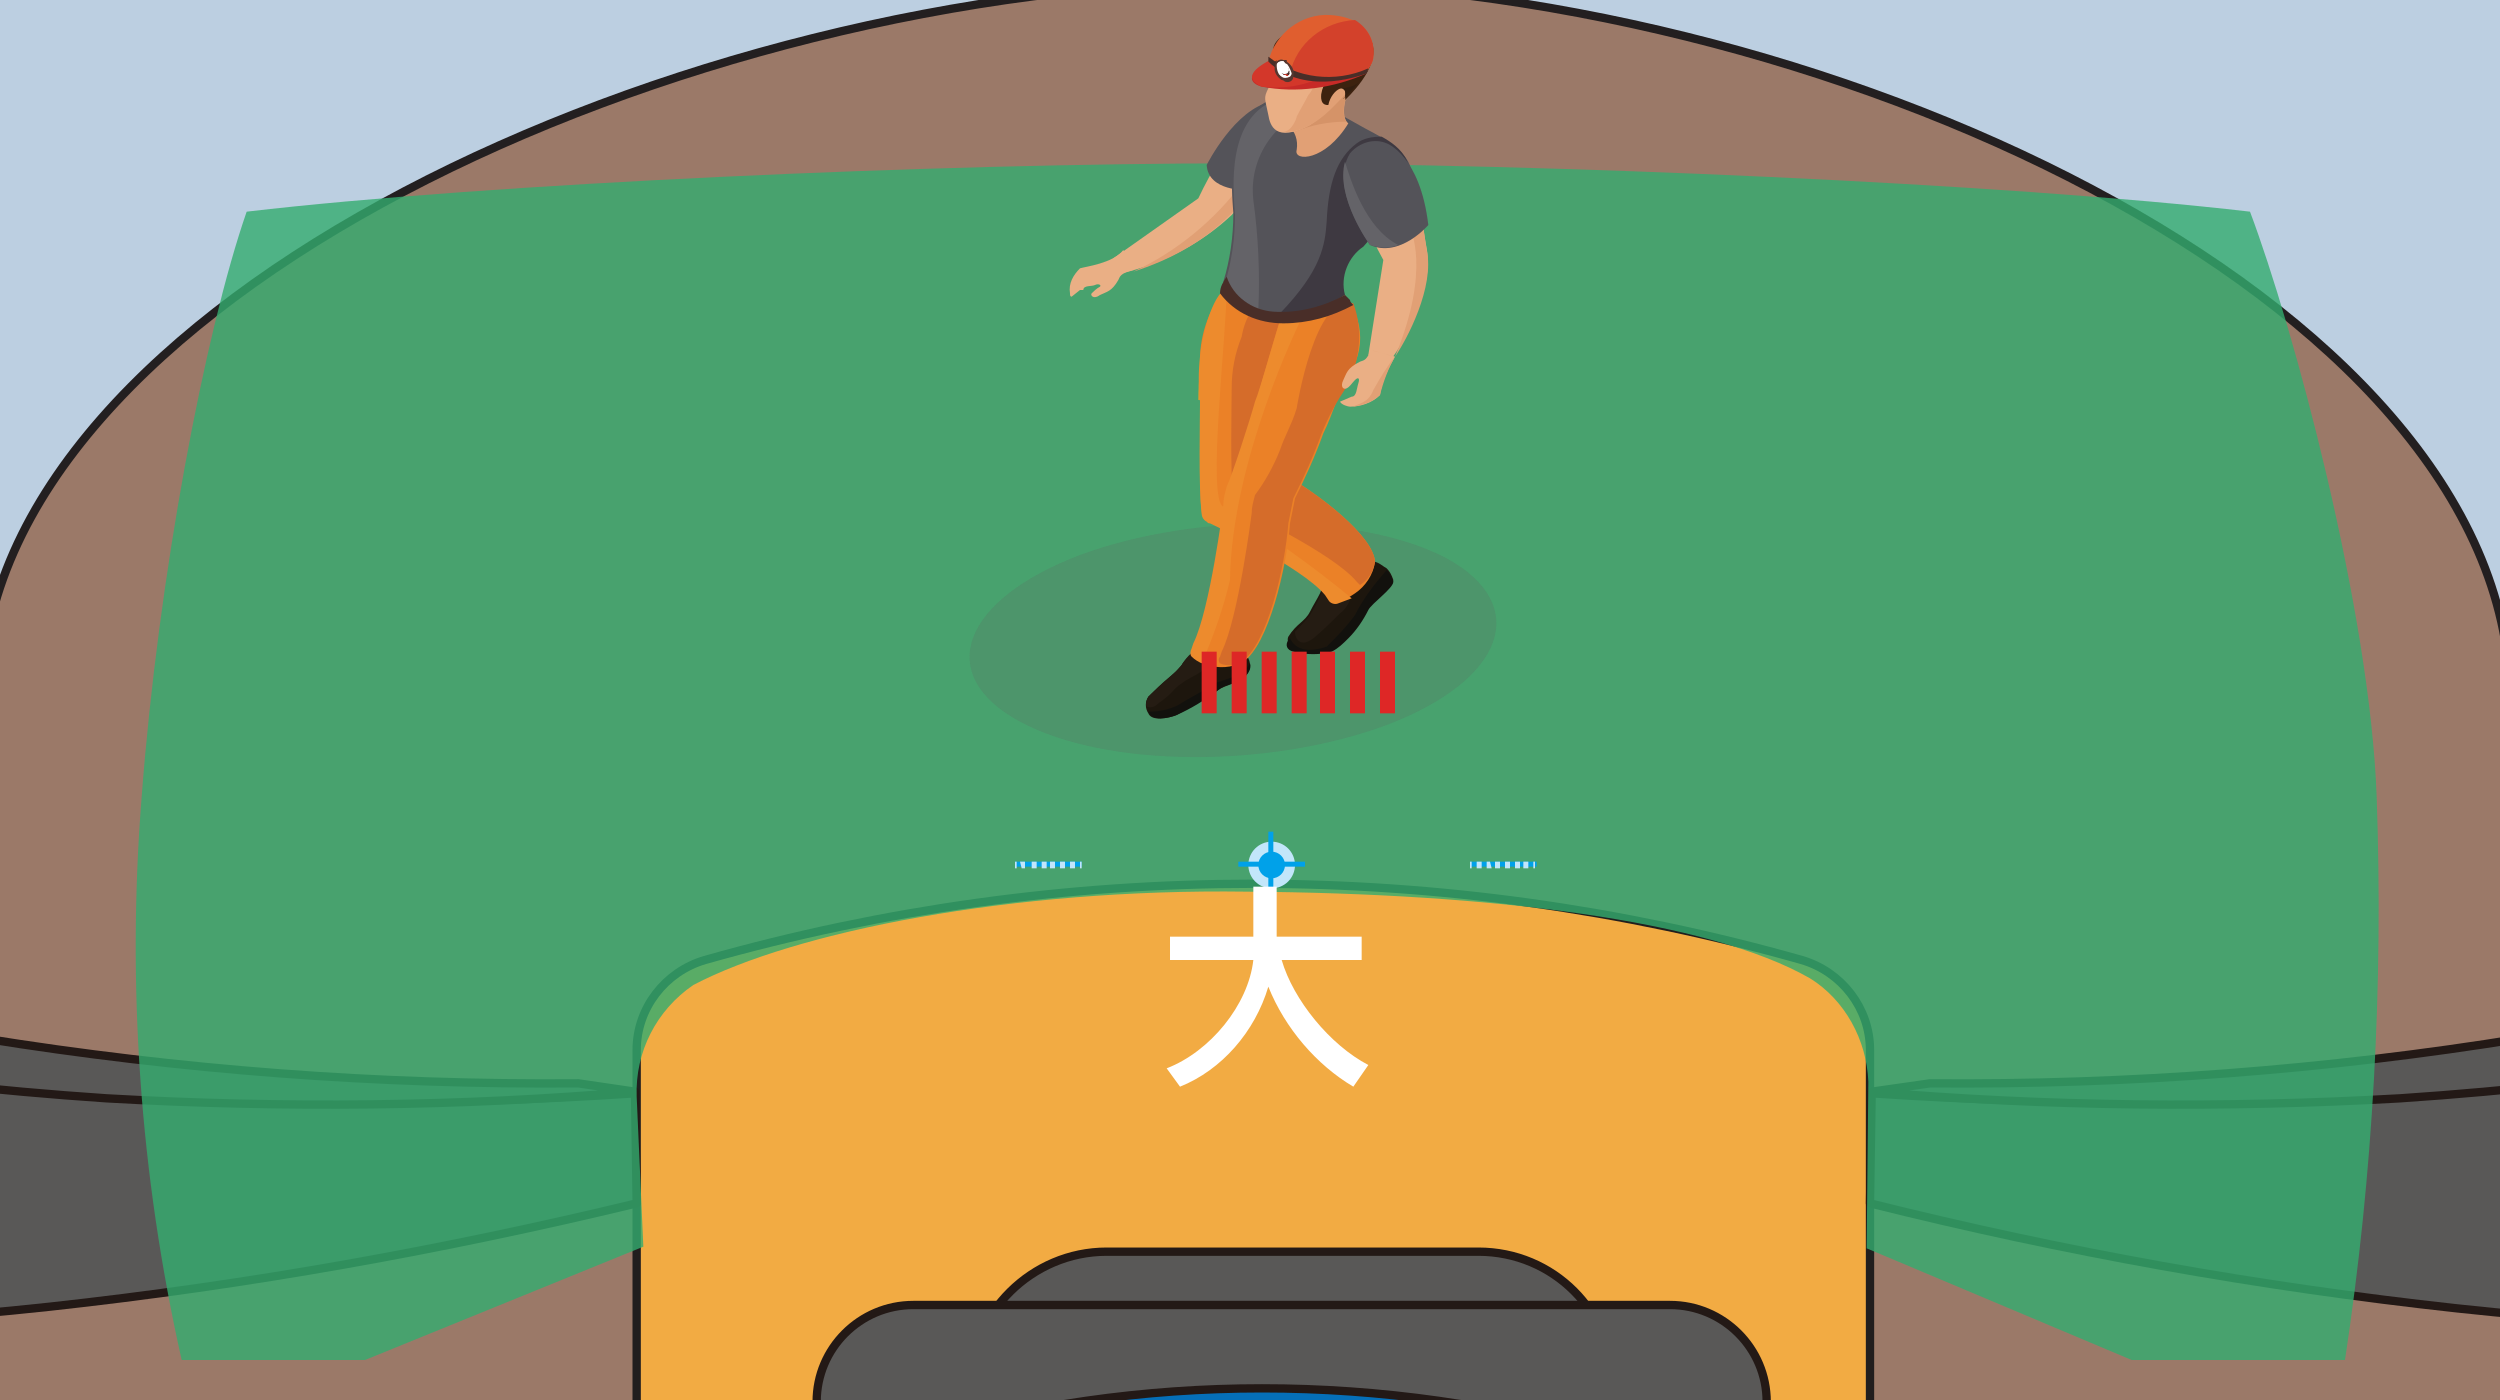 <?xml version="1.0" encoding="utf-8"?>
<!-- Generator: Adobe Illustrator 26.0.1, SVG Export Plug-In . SVG Version: 6.00 Build 0)  -->
<svg version="1.1" id="Layer_1" xmlns="http://www.w3.org/2000/svg" xmlns:xlink="http://www.w3.org/1999/xlink" x="0px" y="0px"
	 viewBox="0 0 150 84" style="enable-background:new 0 0 150 84;" xml:space="preserve">
<rect x="0" y="0" width="150" height="84" fill="#333333" stroke="none"/>
<style type="text/css">
	.st0{clip-path:url(#SVGID_00000020401188059214169920000002303995370445500335_);}
	.st1{fill:#BCCFE1;}
	.st2{fill:#9B7968;stroke:#231F20;stroke-width:0.5;stroke-linecap:round;stroke-linejoin:round;}
	.st3{fill:#F2AB43;stroke:#211E1E;stroke-width:0.5;stroke-miterlimit:10;}
	.st4{fill:#595857;stroke:#231916;stroke-width:0.5;stroke-linecap:round;stroke-linejoin:round;}
	.st5{fill:#056FB8;stroke:#231916;stroke-width:0.5;stroke-linecap:round;stroke-linejoin:round;}
	.st6{opacity:0.8;fill:#34AD6F;enable-background:new    ;}
	.st7{fill:#EAAF85;}
	.st8{fill-rule:evenodd;clip-rule:evenodd;fill:#EAAF85;}
	.st9{fill:#E1A075;}
	.st10{fill:#E49C29;}
	.st11{opacity:0.2;}
	.st12{fill:#5D5E5E;}
	.st13{fill:#1D160D;}
	.st14{fill:#12110D;}
	.st15{fill:#251C13;}
	.st16{fill:#EB8127;}
	.st17{fill:#D56C2A;}
	.st18{fill:#ED8B2D;}
	.st19{fill:#545359;}
	.st20{fill:#3E3941;}
	.st21{fill:#646368;}
	.st22{fill:#D59368;}
	.st23{fill-rule:evenodd;clip-rule:evenodd;fill:#E1A075;}
	.st24{fill:#3D220F;}
	.st25{fill:#4D2C14;}
	.st26{fill:#331E0F;}
	.st27{fill:#2E190E;}
	.st28{fill:#4A2711;}
	.st29{fill:#C72A27;}
	.st30{fill:#D3372A;}
	.st31{fill:#E05E2F;}
	.st32{fill:#D3412B;}
	.st33{fill:#492E28;}
	.st34{fill:#FFFFFF;}
	.st35{clip-path:url(#SVGID_00000018236668591869797100000002839999280826733989_);}
	.st36{fill:#553730;}
	.st37{fill:#DE2726;}
	.st38{fill:#C2E6FA;}
	.st39{fill:#00A1E9;}
	.st40{enable-background:new    ;}
</style>
<g id="Layer_2_00000057829695930522088980000013737956204307185539_">
	<g id="Layer_5">
		<g>
			<g>
				<defs>
					<rect id="SVGID_1_" width="150" height="84"/>
				</defs>
				<clipPath id="SVGID_00000090995185073012933410000013057271602373412490_">
					<use xlink:href="#SVGID_1_"  style="overflow:visible;"/>
				</clipPath>
				<g style="clip-path:url(#SVGID_00000090995185073012933410000013057271602373412490_);">
					<rect x="-1.4" y="-3.8" class="st1" width="152.7" height="90.7"/>
					<path class="st2" d="M150.6,41.7c0,4,0,44,0,44H-1.1c0,0,0-40.1,0-44c0.2-23.5,42-42.8,76.2-42.8
						C109.1-1.2,150.3,17.9,150.6,41.7z"/>
					<path class="st3" d="M106.6,90.2H43.8c-3.1,0-5.6-2.5-5.6-5.6V63c0-2.5,1.7-4.7,4.1-5.4c21.5-6.1,44.3-6.1,65.8,0
						c2.4,0.7,4.1,2.9,4.1,5.4v21.6C112.2,87.7,109.7,90.2,106.6,90.2L106.6,90.2z"/>
					<path class="st4" d="M38.2,72.2C26.6,75,14.9,77.1,3,78.4c-12.1,1.3-24.4,1.8-36.6,1.5V59.6c11.8,2.8,23.9,4.7,36,5.7
						c11.9,1,23.8,1.1,35.7,0.3L38.2,72.2z"/>
					<path class="st4" d="M38.1,65.5L34.7,65c-12,0.1-23.9-0.8-35.7-2.7c-11.1-1.8-22.1-4.8-32.6-9v6.3c13.2,3.3,26.6,5.4,40,6.3
						C17,66.5,27.6,66.4,38.1,65.5z"/>
					<path class="st4" d="M112.2,72.2c11.6,2.9,23.3,5,35.2,6.3c12.1,1.3,24.4,1.8,36.6,1.5V59.6c-11.8,2.8-23.9,4.7-36,5.7
						c-11.9,1-23.8,1.1-35.7,0.3L112.2,72.2z"/>
					<path class="st4" d="M112.3,65.5l3.5-0.5c11.9,0.1,23.8-0.8,35.5-2.7c11.2-1.8,22.1-4.8,32.6-9v6.3
						c-13.1,3.3-26.5,5.4-39.9,6.3C133.4,66.5,122.8,66.4,112.3,65.5z"/>
					<path class="st4" d="M66.4,75.1h22.3c4.5,0,8.1,3.6,8.1,8.1l0,0l0,0l0,0H58.2l0,0l0,0C58.2,78.8,61.9,75.1,66.4,75.1z"/>
					<path class="st4" d="M103.6,86.5H51.4c-0.6,0-1.2-0.3-1.7-0.7c-0.4-0.4-0.7-1-0.7-1.7l0,0c0-3.2,2.6-5.8,5.8-5.8l0,0h45.4
						c3.2,0,5.8,2.6,5.8,5.8l0,0l0,0C106,85.4,104.9,86.5,103.6,86.5L103.6,86.5z"/>
					<path class="st5" d="M54.8,86.3l-5.7,11.4h54.4l-6.7-11.4C83,82.3,68.4,82.3,54.8,86.3L54.8,86.3z"/>
					<path class="st6" d="M140.7,81.6h-12.8L112,74.9l0.1-10c-0.1-2.5-1.4-4.9-3.5-6.2c-6.1-3.5-19.2-5.1-33.8-5.2
						c-14.1-0.2-27.1,2.4-33.2,5.6c-2.2,1.5-3.5,4-3.4,6.7l0.4,9l-16.7,6.8h-11C8.4,70.5,7.6,59.1,8.5,47.8
						c1-13.2,3.8-27.9,6.3-35.1C29.3,11,56.3,9.8,74.4,9.8c18.3,0,46,1.2,60.6,2.9c2.6,6.9,7.2,23.9,7.6,35.1
						C143,59.1,142.4,70.4,140.7,81.6z"/>
					<path class="st7" d="M77.4,7.3c-0.4-0.8-1.4-1-2.1-0.5c-0.2,0.1-0.3,0.3-0.4,0.4c-1.2,1.4-2.2,3-3,4.7l-5.1,3.6
						c0,0,0,0.9,0.5,0.9c2.5-0.6,4.8-1.8,6.6-3.5C75.7,10.8,77.8,8.8,77.4,7.3z"/>
					<path class="st8" d="M67.4,15c-0.6,0.8-2.3,1-2.6,1.1c-0.4,0.4-0.7,0.9-0.6,1.5c0,0.1,0,0.2,0.1,0.2l0.5-0.4H65
						c0-0.3,0.5-0.2,0.7-0.3c0.2-0.1,0.4,0,0.3,0.1c-0.2,0.1-0.4,0.3-0.5,0.4s0.1,0.4,0.5,0.1c0.4-0.2,0.7-0.2,1.1-0.9
						c0.1-0.2,0.1-0.4,0.9-0.6L67.4,15z"/>
					<path class="st9" d="M68,16.3c2.6-1.2,4.9-3.1,6.6-5.4l0.9,0.1c-0.5,0.6-1.1,1.3-1.7,1.9C72.2,14.5,70.2,15.6,68,16.3z"/>
					<path class="st7" d="M83.4,8.8c0,0-2.4-0.3-2.2,1.7c0.3,1.8,0.9,3.5,1.8,5.1l-0.9,5.7c0,0,0.9,0.6,1.3,0.3s2.7-4.1,2.2-6.7
						S85.2,9.7,83.4,8.8z"/>
					<path class="st9" d="M83.7,21.4c2.2-5.3,0.9-7.7,0.9-7.7l0.7-0.8c0.1,0.7,0.2,1.5,0.3,2.1C86.1,17.2,84.4,20.4,83.7,21.4z"/>
					<path class="st10" d="M73.4,17.3c-1,2.1-1.5,4.4-1.5,6.7l8.2-0.3c1.1-1.7,1.4-3.7,0.8-5.6L73.4,17.3z"/>
					<g class="st11">
						<path class="st12" d="M86.8,33.5c5.1,2.8,3.5,7.3-3.6,10c-7,2.6-16.8,2.6-22-0.2s-3.5-7.3,3.6-10
							C71.8,30.7,81.7,30.8,86.8,33.5z"/>
					</g>
					<path class="st13" d="M82.4,33.7c0.3,0,0.6,0.3,0.8,0.4c0.2,0.2,0.3,0.4,0.4,0.7c0,0.5-1.3,1.3-1.5,1.7
						c-0.4,0.6-0.8,1.1-1.2,1.6c-0.3,0.3-0.6,0.6-1,0.8c-0.8,0.2-1.6,0.2-2.3,0c-0.3-0.2-0.4-0.5-0.3-0.7c0.5-0.8,1-0.9,1.3-1.5
						c0.2-0.4,0.4-0.7,0.6-1.1c0.1-0.2,0.4-1.2,0.7-1.1L82.4,33.7z"/>
					<path class="st14" d="M77.6,39.1c0.8,0.2,1.6,0.2,2.3,0c0.4-0.2,0.7-0.5,1-0.8c0.5-0.5,0.9-1.1,1.2-1.7
						c0.2-0.4,1.5-1.3,1.5-1.7c-0.1-0.3-0.2-0.5-0.4-0.7c-0.7,0.8-1.4,1.7-1.9,2.7c-0.5,0.7-1.1,1.3-1.7,1.9c-1.5,0.5-2-0.1-2.2-0.5
						l-0.1,0.1C77.1,38.7,77.2,39,77.6,39.1z"/>
					<path class="st15" d="M79.2,35.8c-0.2,0.4-0.4,0.8-0.6,1.1c-0.3,0.4-0.6,0.7-0.9,1c0,0.4,0.3,1,1.1,0.4c0.6-0.5,1.1-1,1.6-1.5
						c0.4-0.3,0.6-0.7,0.7-1.2c0-0.4-0.1-0.8-0.4-1.2l-0.8,0.3C79.6,34.6,79.3,35.6,79.2,35.8z"/>
					<path class="st13" d="M74.3,38.9c0.3,0,0.5,0.4,0.6,0.6c0.2,0.4,0.1,0.8-0.2,1.1c-0.4,0.4-1.2,0.5-1.6,0.8
						c-0.8,0.5-1.6,1-2.5,1.5c-0.5,0.2-1.5,0.4-1.7-0.1c-0.2-0.3-0.2-0.7,0-1c0.4-0.4,0.8-0.8,1.3-1.2c0.2-0.2,0.5-0.4,0.7-0.7
						c0.1-0.2,0.7-0.9,1-0.8L74.3,38.9z"/>
					<path class="st14" d="M70.6,42.9c0.9-0.4,1.7-0.9,2.5-1.5c0.3-0.3,1.1-0.4,1.6-0.8c0.2-0.2,0.4-0.5,0.3-0.8
						c-0.4,0.8-1.7,1-2.1,1.2c-0.4,0.3-1.6,0.9-2.2,1.3c-0.6,0.3-1.2,0.4-1.8,0.4C69.1,43.3,70.1,43.1,70.6,42.9z"/>
					<path class="st15" d="M70.9,39.9c-0.2,0.2-0.4,0.5-0.7,0.7c-0.4,0.4-0.9,0.8-1.3,1.2c-0.1,0.2-0.2,0.4-0.1,0.6
						c0.3,0.1,0.5,0,0.7-0.2c1-0.7,0.8-0.8,1.4-1.2c0.5-0.4,1.5-0.7,1.6-1.2c0-0.2,0-0.5,0-0.7h-0.7C71.6,38.9,71,39.7,70.9,39.9z"
						/>
					<path class="st16" d="M82.5,33.7c-0.1-1.5-3.2-4-5.9-5.5c0.1-1.1,0-2.3,0.1-3.4c0.1-1.5-0.1-3.3,0.2-4.8c-1-1-2.1-2-3.3-2.8
						c-1,1.2-1.6,2.8-1.6,4.4c0.4,1-0.1,1.4,0,2.4s-0.1,5.1,0.1,6.7c0,0.2,0.1,0.4,0.3,0.5c0.1,0.1,0.1,0.1,0.2,0.1l0,0
						c0,0,5.5,2.6,6.9,4.3l0.2,0.3c0.1,0.2,0.4,0.3,0.6,0.2c0.4-0.1,0.7-0.3,1-0.5C81.9,35.2,82.4,34.5,82.5,33.7z"/>
					<path class="st17" d="M82.5,33.7c-0.1-1.5-3.2-4-5.9-5.5c0.1-1.1,0-2.3,0.1-3.4c0.1-1.5-0.2-2.9,0-4.4c0-0.2,0.7-1.7-1.5-1.6
						l0.1-0.3c-0.6,0.4-0.8,1.7-0.8,1.7c-0.4,1-0.6,2-0.6,3.1S73.8,28.4,74,30c0,0.2,0.2,0.4,0.3,0.5c0.1,0.1,0.1,0.1,0.2,0.1l0,0
						c0,0,5.5,2.6,6.9,4.3l0.2,0.2C82.1,34.8,82.4,34.3,82.5,33.7z"/>
					<path class="st18" d="M72,21.4c-0.1,0.9-0.1,1.8,0,2.7c0,1-0.1,5.1,0.1,6.7c0,0.2,0.1,0.4,0.3,0.5c0.1,0.1,0.1,0.1,0.2,0.1l0,0
						c0,0,5.5,2.6,6.9,4.3l0.2,0.3c0.1,0.2,0.4,0.3,0.6,0.2c0.3-0.1,0.5-0.2,0.8-0.3c-2.4-2-5-3.8-7.7-5.5c-1-0.4,0.2-10.3,0.2-13.1
						C72.7,17.7,72.1,20.3,72,21.4z"/>
					<path class="st16" d="M79.9,17c-1.8-1.4-2.9,1.5-2.9,1.5c-0.3,1-1.4,4.7-1.6,5.6s-1.5,4.6-1.7,5.1c-0.1,0.4-0.2,0.7-0.2,1.1
						l0,0c0,0-0.8,6.3-1.8,8.3l-0.1,0.3c-0.1,0.2-0.1,0.4,0,0.5c0.2,0.2,0.5,0.4,0.8,0.5c0.7,0.2,1.5,0.2,2.2-0.2
						c1.5-1,2.6-5.6,2.8-8.3c0.1-0.5,0.2-1,0.3-1.5c0.6-1.2,1.2-2.5,1.7-3.9c0.6-1.2,0.9-2.5,1.6-3.7C82.1,20.7,81.7,18.3,79.9,17
						C80,17,80,17,79.9,17z"/>
					<path class="st17" d="M74.5,39.7c1.5-1,2.6-5.6,2.8-8.3c0.1-0.5,0.2-1,0.3-1.5c0.6-1.2,1.2-2.5,1.7-3.9c0.4-1,0.9-1.9,1.5-2.8
						c0.8-1.5,1-3.4,0.4-5l0,0c-2.3-0.7-3.4,6.3-3.4,6.3c-0.3,1-0.7,1.6-1,2.5c-0.4,1-0.9,1.9-1.5,2.7c-0.1,0.4-0.2,0.7-0.2,1.1l0,0
						c0,0-0.8,6.3-1.8,8.3l-0.1,0.3c-0.1,0.1-0.1,0.3,0,0.4C73.6,40,74.1,39.9,74.5,39.7z"/>
					<path class="st18" d="M73.6,29.2c-0.1,0.4-0.2,0.7-0.2,1.1l0,0c0,0-0.8,6.3-1.8,8.3l-0.1,0.3c-0.1,0.2-0.1,0.4,0,0.5
						c0.2,0.2,0.4,0.3,0.6,0.4c0.7-1.6,1.3-3.3,1.7-5c0.1-7.2,4.2-15.5,4.2-15.5h-1.2c-0.2,0.5-1.2,4.1-1.5,4.8
						C75,25.2,73.9,28.6,73.6,29.2z"/>
					<path class="st19" d="M77.7,7.1c0,0,0,1.6-2.9,4.3c0,0-2.3,0.1-2.4-1.5c0,0,1.7-3.4,3.9-3.8c0.6-0.1,1.2,0.2,1.4,0.8
						C77.7,7,77.7,7,77.7,7.1z"/>
					<path class="st19" d="M81.9,7.7c1.3,0.7,4.3,2.1,1.9,4.6c0,0-1.8,1.8-2.7,2.6c-0.9,0.6-1.3,1.8-0.9,2.8
						c-1.9,1.7-4.8,1.5-6.5-0.4c-0.1-0.1-0.2-0.2-0.3-0.4c0.4-1.3,0.6-2.7,0.6-4.1c-0.1-1.5-0.6-6,2.7-7C78.1,5.5,79.2,6.2,81.9,7.7
						z"/>
					<path class="st20" d="M83.8,12.3c-0.6,0.9-1.3,1.7-2,2.5c-0.9,0.6-1.4,1.8-1.1,2.9c-1.2,0.8-2.5,1.2-3.9,1.1
						c2.5-2.6,2.7-4.1,2.8-5.5c0.1-2.3,0.6-3.8,1.8-4.7c0.4-0.3,0.9-0.4,1.5-0.4C84,8.8,85.5,10,83.8,12.3z"/>
					<path class="st21" d="M73.5,17c0.4-1.3,0.6-2.7,0.6-4.1c-0.1-1.5-0.6-6,2.7-7c0.8-0.2,1.3,0.2,2.4,0.4c-2.6,0.7-4.3,3.1-4,5.7
						c0.3,2.2,0.4,4.4,0.3,6.6C74.8,18.2,74.1,17.7,73.5,17z"/>
					<path class="st9" d="M77.3,7.5c0.4,0.4,0.6,0.9,0.5,1.5c-0.2,0.7,1.7,0.7,3.1-1.6c0,0-0.7-0.4,0.2-2.5L77.3,7.5z"/>
					<path class="st22" d="M77.7,7.9c1-0.4,2-0.6,3.1-0.6c0,0-0.4-0.3,0-1.6c0.7-0.7,1.1-1.6,0.9-2.6c-0.2-0.9-1-1.5-1.9-1.5
						C79.8,1.7,82.2,4.8,77.7,7.9z"/>
					<path class="st7" d="M76.2,4.1c0,0.2,0.3,0.2-0.1,1.2c-0.3,0.6-0.2,0.6,0,1.6c0.1,0.6,0.4,1.7,2.5,0.6c1-0.7,1.9-1.6,2.7-2.6
						c0.7-1,0.5-2.3-0.5-3C80.8,1.9,76.3,0.8,76.2,4.1z"/>
					<path class="st23" d="M76.3,3.7C76.8,4,77.4,4.2,78,4.3c0,0,1-0.1,1,0.2c-0.1,0.4-0.2,0.9-0.5,1.2C78.3,6.1,78,6.6,77.8,7
						c0,0.1-0.3,0.9-0.8,0.9c0,0,1.3,0.3,3.1-1.6c0,0,1.5-1.5,1.5-1.7s-1.9-1-2.4-1.1s-2.6-0.6-2.6-0.6S76.3,3.6,76.3,3.7z"/>
					<path class="st24" d="M76.4,2.9c0,0.6,1.6,0.9,2.7,1c0.4,0,0.7,0.3,0.3,1.3s0.3,1.1,0.3,0.9c0.2-0.8,1.2-1.5,1-0.2
						c0,0,2.2-2,1.6-3.4c-0.5-0.8-1.8-1.7-4.5-0.8C77.3,1.9,76.5,2.3,76.4,2.9z"/>
					<path class="st24" d="M79.4,5.3c-0.4,1.1,0.3,1,0.3,1c0.2-1,1.3-1.5,1-0.3c0,0,2.2-2,1.6-3.4C82,2.1,81.5,1.7,81,1.5
						c1.3,2-1.1,2.1-1.7,2.5C79.6,4.1,79.7,4.5,79.4,5.3z"/>
					<path class="st25" d="M79.5,4.7c0,0,0.5-0.4,0.5,0c0.2-0.1,0.4-0.4,0.4-0.6c0.2,0,0.4,0.2,0.4,0.4l0,0c0,0,0.5-0.4,0.3-0.7
						c0.2,0.2,0.4,0.4,0.4,0.7c0,0,0.5-0.6,0.4-1c0,0,0.2,0,0.2,0.5c0.4-0.5,0.3-1.2,0-1.7c0,0,0,1.1-2.7,1.7
						C79.5,4.2,79.6,4.5,79.5,4.7z"/>
					<path class="st26" d="M80.4,5.3c0,0,1,0,1.3-0.6c-0.3,0.4-0.7,0.9-1.1,1.2C80.7,6,80.9,5.3,80.4,5.3z"/>
					<path class="st27" d="M82.1,2.3c0,0-0.1,1.2-2.7,1.7c0,0-2.2,0.2-2.9-0.8c-0.1-0.2,0-0.4,0.1-0.6c0,0,0,0.5,0.4,0.6
						c0,0-0.1-0.3,0-0.4c0.1,0.3,0.4,0.5,0.7,0.6c-0.1-0.1,0-0.3,0.1-0.4c0.2,0.4,0.7,0.7,1.1,0.7c-0.1-0.1-0.2-0.2-0.3-0.4
						c0.4,0.3,0.8,0.4,1.3,0.3c0,0-0.5-0.1-0.5-0.4c0.5,0.1,1,0.1,1.5-0.1c-0.2,0-0.4,0-0.6-0.1C80.3,2.9,81.8,2.8,82.1,2.3z"/>
					<path class="st28" d="M81.6,1.9c0,0-1.6-1.3-4.4,0c0,0,1.2-0.2,1.6-0.3c0.4,0-0.3,0.2-0.7,0.3c0.5,0,1.1-0.1,1.6-0.2
						c0.5,0,1.4,0,0.8,0.1C79.9,2,81.5,1.8,81.6,1.9z"/>
					<path class="st29" d="M82,4.4c-2,0.9-4.2,1.2-6.3,0.8c0,0-1.7-0.4,0.7-1.6L82,4.4z"/>
					<path class="st30" d="M76.4,3.5l4,0.5c-1.4,1-3,1.4-4.7,1.2C74.6,4.7,75.2,4.1,76.4,3.5z"/>
					<path class="st31" d="M82.4,3.4c0,0,0.4-2.3-2.6-2.5c-1.7-0.1-3.3,1.1-3.7,2.8C77.8,5,80,5.2,82,4.3C82.2,4,82.4,3.7,82.4,3.4z
						"/>
					<path class="st32" d="M82.4,3.4c0,0.3-0.2,0.6-0.4,0.8c-1.4,0.7-3,0.8-4.5,0.3l-0.1-0.1c0.4-1.8,2-3.1,3.9-3.2
						C82.1,1.7,82.5,2.5,82.4,3.4z"/>
					<path class="st33" d="M82,4.4c0,0-3.6,1.5-5.9-0.7V3.4c1.7,1.3,4,1.6,6,0.7L82,4.4z"/>
					<path class="st33" d="M76.4,3.8L76.4,3.8L76.4,3.8L76.4,3.8L76.4,3.8L76.4,3.8L76.4,3.8L76.4,3.8L76.4,3.8l0.4-0.2h0.4l0,0l0,0
						l0,0l0,0l0,0l0,0l0,0l0,0l0,0l0,0l0,0l0,0l0,0l0,0v0.1l0,0l0,0l0,0l0,0v0.7l0,0l0,0l0,0l0,0l0,0l0,0l0,0l0,0L77,4.5l0,0l0,0
						l0,0l0,0l0,0c-0.3-0.2-0.5-0.5-0.4-0.9L76.4,3.8z M76.9,3.8L76.9,3.8L76.9,3.8L76.9,3.8L76.9,3.8L76.9,3.8V4l0,0v0.1l0,0v0.1
						l0,0H77l0,0l0,0l0,0l0,0c0,0,0,0,0-0.1v0.2l0,0l0,0V4.2l0,0l0,0l0,0V4.1l0,0l0,0l0,0h-0.1h-0.1l0,0l0,0l0,0v0.1L76.9,3.8z
						 M77,3.6L77,3.6z M77,3.6L77,3.6z M77.4,3.5L77.4,3.5z"/>
					<path class="st33" d="M77.2,3.4L77.2,3.4L77.2,3.4z"/>
					<g>
						<path class="st34" d="M76.8,3.7L76.8,3.7l-0.2,0.1c0,0.1,0,0.2,0,0.4c0.1,0.2,0.2,0.4,0.5,0.5c0.1,0,0.1,0,0.2,0
							s0.2-0.1,0.2-0.2c0-0.3-0.1-0.6-0.4-0.7v0.1c0.2,0.1,0.3,0.3,0.3,0.5S77.2,4.6,77,4.5c-0.2-0.1-0.3-0.3-0.3-0.5
							c0-0.1,0.2-0.2,0.3-0.2c0,0,0.1,0,0.1,0.1V3.8C77,3.6,76.9,3.6,76.8,3.7z"/>
						<g>
							<g>
								<defs>
									<path id="SVGID_00000054247961013396282400000001312415155310491292_" d="M76.8,3.7L76.8,3.7l-0.2,0.1c0,0.1,0,0.2,0,0.4
										c0.1,0.2,0.2,0.4,0.5,0.5c0.1,0,0.1,0,0.2,0s0.2-0.1,0.2-0.2c0-0.3-0.1-0.6-0.4-0.7v0.1c0.2,0.1,0.3,0.3,0.3,0.5
										S77.2,4.6,77,4.5c-0.2-0.1-0.3-0.3-0.3-0.5c0-0.1,0.2-0.2,0.3-0.2c0,0,0.1,0,0.1,0.1V3.8C77,3.6,76.9,3.6,76.8,3.7z"/>
								</defs>
								<clipPath id="SVGID_00000149346619886237313010000015520046691372055487_">
									<use xlink:href="#SVGID_00000054247961013396282400000001312415155310491292_"  style="overflow:visible;"/>
								</clipPath>
								<g style="clip-path:url(#SVGID_00000149346619886237313010000015520046691372055487_);">
									<g>
										<path class="st34" d="M76.8,3.7c-0.4,0.2-0.1,0.9,0.3,1c0.1,0,0.1,0,0.2,0s0.2-0.2,0.2-0.3c0-0.3-0.1-0.6-0.4-0.7v0.1
											c0.2,0.1,0.3,0.3,0.3,0.5S77.2,4.5,77,4.4c-0.2-0.1-0.3-0.3-0.3-0.5c0-0.1,0.2-0.2,0.3-0.2c0,0,0.1,0,0.1,0.1V3.7
											C77,3.6,76.9,3.6,76.8,3.7L76.8,3.7z"/>
										<path class="st34" d="M77.1,3.7L77.1,3.7L77.1,3.7c0.2,0.2,0.3,0.4,0.3,0.6c0,0.2-0.2,0.2-0.4,0.1
											c-0.2-0.1-0.3-0.3-0.3-0.5C76.7,3.8,76.9,3.7,77.1,3.7C77,3.7,77.1,3.7,77.1,3.7C77.1,3.8,77.1,3.8,77.1,3.7L77.1,3.7
											c-0.1-0.1-0.2-0.1-0.3,0h-0.1l0,0l0,0l0,0v0.5l0,0v0.2l0,0l0,0l0,0l0,0l0,0l0,0l0,0l0,0l0,0h0.4c0.1,0.1,0.3,0.1,0.4,0
											C77.5,4.1,77.4,3.8,77.1,3.7L77.1,3.7z"/>
										<path class="st34" d="M77.1,3.7L77.1,3.7L77.1,3.7L77.1,3.7C77,3.8,77,3.8,77.1,3.7c0.1,0.2,0.2,0.4,0.2,0.6
											c0,0.2-0.2,0.2-0.4,0.1c-0.2-0.1-0.3-0.3-0.3-0.5c0-0.1,0.2-0.2,0.3-0.2C76.9,3.7,77,3.7,77.1,3.7C77,3.8,77,3.8,77.1,3.7
											L77.1,3.7c-0.2-0.1-0.3-0.1-0.4,0h-0.1l0,0l0,0l0,0v0.5l0,0v0.2l0,0l0,0l0,0l0,0l0,0l0,0l0,0l0,0l0,0H77
											c0.1,0.1,0.3,0.2,0.4,0.1l0.1-0.1C77.5,4.1,77.4,3.8,77.1,3.7L77.1,3.7z"/>
										<path class="st34" d="M77.1,3.7L77.1,3.7C77.2,3.7,77.2,3.8,77.1,3.7C77.2,3.8,77.2,3.7,77.1,3.7L77.1,3.7
											c0.2,0.2,0.3,0.4,0.3,0.6c0,0.2-0.2,0.2-0.4,0.1c-0.2-0.1-0.3-0.3-0.3-0.5C76.7,3.8,76.9,3.7,77.1,3.7
											C77,3.7,77.1,3.7,77.1,3.7L77.1,3.7L77.1,3.7L77.1,3.7L77.1,3.7c-0.1-0.1-0.2-0.1-0.4,0h-0.1l0,0l0,0l0,0v0.5l0,0v0.2l0,0
											l0,0l0,0l0,0l0,0l0,0l0,0l0,0l0,0H77c0.1,0.1,0.3,0.1,0.4,0C77.5,4.1,77.4,3.8,77.1,3.7L77.1,3.7z"/>
										<path class="st34" d="M77.1,3.7c0.1,0.1,0.1,0.1,0.2,0.2C77.3,3.8,77.2,3.8,77.1,3.7L77.1,3.7c0.2,0.2,0.3,0.4,0.3,0.6
											c0,0.2-0.2,0.2-0.4,0.1c-0.2-0.1-0.3-0.3-0.3-0.5C76.7,3.8,76.9,3.7,77.1,3.7C77,3.7,77.1,3.7,77.1,3.7L77.1,3.7L77.1,3.7
											L77.1,3.7C77.1,3.7,77.1,3.7,77.1,3.7c-0.1,0-0.2,0-0.3,0h-0.1l0,0l0,0l0,0v0.5l0,0v0.2l0,0l0,0l0,0l0,0l0,0l0,0l0,0l0,0
											l0,0h0.4c0.1,0.1,0.3,0.1,0.4,0C77.5,4.1,77.4,3.8,77.1,3.7L77.1,3.7z"/>
										<path class="st34" d="M77.1,3.7L77.1,3.7c0.1,0.1,0.2,0.1,0.2,0.2C77.3,3.8,77.2,3.8,77.1,3.7L77.1,3.7
											c0.2,0.2,0.3,0.4,0.3,0.6c0,0.2-0.2,0.2-0.4,0.1c-0.2-0.1-0.3-0.3-0.3-0.5C76.7,3.8,76.9,3.7,77.1,3.7
											C77,3.7,77.1,3.7,77.1,3.7L77.1,3.7L77.1,3.7h-0.2C77,3.7,77.1,3.7,77.1,3.7c-0.1-0.1-0.2-0.1-0.3,0h-0.1l0,0l0,0l0,0v0.5
											l0,0v0.2l0,0l0,0l0,0l0,0l0,0l0,0l0,0l0,0l0,0h0.4c0.1,0.1,0.3,0.1,0.4,0C77.5,4.1,77.4,3.8,77.1,3.7L77.1,3.7z"/>
										<path class="st34" d="M77.1,3.7c0.1,0.1,0.2,0.2,0.2,0.3C77.3,3.9,77.2,3.8,77.1,3.7C77.1,3.8,77.1,3.8,77.1,3.7
											c0.2,0.2,0.3,0.4,0.3,0.6c0,0.2-0.2,0.2-0.4,0.1c-0.2-0.1-0.3-0.3-0.3-0.5C76.7,3.8,76.9,3.7,77.1,3.7
											C77,3.7,77.1,3.7,77.1,3.7C77.1,3.8,77.1,3.8,77.1,3.7L77.1,3.7c-0.1,0-0.2,0-0.2,0C77,3.7,77.1,3.7,77.1,3.7
											c-0.1,0-0.2,0-0.3,0h-0.1l0,0l0,0l0,0v0.5l0,0v0.2l0,0l0,0l0,0l0,0l0,0l0,0l0,0l0,0l0,0h0.4c0.1,0.1,0.3,0.1,0.4,0
											C77.5,4.1,77.4,3.8,77.1,3.7L77.1,3.7z"/>
										<path class="st34" d="M77.1,3.7c0.1,0.1,0.2,0.2,0.3,0.3C77.3,3.9,77.2,3.8,77.1,3.7C77.1,3.8,77.1,3.8,77.1,3.7
											c0.2,0.2,0.3,0.4,0.3,0.6c0,0.2-0.2,0.2-0.4,0.1c-0.2-0.1-0.3-0.3-0.3-0.5C76.7,3.8,76.9,3.7,77.1,3.7
											C77,3.7,77.1,3.7,77.1,3.7C77.1,3.8,77.1,3.8,77.1,3.7L77.1,3.7c-0.1,0-0.2,0-0.2,0C77,3.7,77.1,3.7,77.1,3.7
											c-0.1,0-0.2,0-0.3,0h-0.1l0,0l0,0l0,0v0.5l0,0v0.2l0,0l0,0l0,0l0,0l0,0l0,0l0,0l0,0l0,0h0.4c0.1,0.1,0.3,0.1,0.4,0
											C77.5,4.1,77.4,3.8,77.1,3.7L77.1,3.7z"/>
										<path class="st34" d="M77.1,3.7c0.1,0.1,0.2,0.2,0.3,0.4c0,0-0.1-0.1-0.1-0.2C77.2,3.8,77.2,3.8,77.1,3.7
											C77.1,3.8,77.1,3.8,77.1,3.7c0.2,0.2,0.3,0.4,0.3,0.6c0,0.2-0.2,0.2-0.4,0.1c-0.2-0.1-0.3-0.3-0.3-0.5
											C76.7,3.8,76.9,3.7,77.1,3.7C77,3.7,77.1,3.7,77.1,3.7C77.1,3.8,77.1,3.8,77.1,3.7L77.1,3.7c-0.1,0-0.2,0-0.3,0
											C77,3.7,77.1,3.7,77.1,3.7c-0.1,0-0.2,0-0.3,0h-0.1l0,0l0,0l0,0v0.5l0,0v0.2l0,0l0,0l0,0l0,0l0,0l0,0l0,0l0,0l0,0h0.4
											c0.1,0.1,0.3,0.1,0.4,0C77.5,4.1,77.4,3.8,77.1,3.7L77.1,3.7z"/>
										<path class="st34" d="M77.1,3.7c0.1,0.1,0.3,0.2,0.3,0.4c0,0-0.1-0.1-0.1-0.2C77.2,3.9,77.2,3.8,77.1,3.7
											C77.1,3.8,77.1,3.8,77.1,3.7c0.2,0.2,0.3,0.4,0.3,0.6c0,0.2-0.2,0.2-0.4,0.1c-0.2-0.1-0.3-0.3-0.3-0.5
											C76.7,3.8,76.9,3.7,77.1,3.7C77,3.7,77.1,3.7,77.1,3.7C77.1,3.8,77.1,3.8,77.1,3.7L77.1,3.7c-0.1,0-0.2,0-0.3,0l0,0
											C76.9,3.8,77,3.7,77.1,3.7c-0.1,0-0.2,0-0.3,0h-0.1l0,0l0,0l0,0v0.5l0,0v0.2l0,0l0,0l0,0l0,0l0,0l0,0l0,0l0,0l0,0h0.4
											c0.1,0.1,0.3,0.1,0.4,0C77.5,4.1,77.4,3.8,77.1,3.7L77.1,3.7z"/>
										<path class="st34" d="M77.1,3.7c0.2,0.1,0.3,0.3,0.3,0.5l0,0c0,0,0,0,0-0.1S77.3,3.8,77.1,3.7L77.1,3.7
											c0.2,0.2,0.3,0.4,0.3,0.6c0,0.2-0.2,0.2-0.4,0.1c-0.2-0.1-0.3-0.3-0.3-0.5C76.7,3.8,76.9,3.7,77.1,3.7
											C77.1,3.7,77.1,3.7,77.1,3.7L77.1,3.7L77.1,3.7c-0.1,0-0.2,0-0.2,0.1l0,0c0,0,0.1-0.1,0.4,0c-0.1-0.1-0.2-0.1-0.4,0h-0.1
											l0,0l0,0l0,0v0.5l0,0v0.1l0,0l0,0l0,0l0,0l0,0l0,0l0,0l0,0l0,0h0.4c0.1,0,0.2,0,0.3,0C77.5,4.1,77.4,3.8,77.1,3.7
											L77.1,3.7z"/>
										<path class="st34" d="M77.1,3.8c0.2,0.1,0.3,0.3,0.3,0.5c0,0.2-0.2,0.2-0.4,0.1c-0.2-0.1-0.3-0.3-0.3-0.5
											C76.7,3.8,76.9,3.7,77.1,3.8C77,3.8,77,3.8,77.1,3.8L77.1,3.8L77.1,3.8c-0.1,0-0.2,0-0.2,0l0,0
											C76.9,3.8,76.9,3.8,77.1,3.8L77.1,3.8c0,0-0.1,0-0.2,0h-0.1l0,0l0,0l0,0v0.5l0,0v0.1l0,0l0,0l0,0l0,0l0,0l0,0l0,0l0,0l0,0
											h0.4c0.1,0.1,0.2,0.1,0.3,0c0-0.2-0.1-0.4-0.2-0.6l0,0c0.1,0.1,0.2,0.2,0.2,0.4C77.3,3.9,77.2,3.9,77.1,3.8
											C76.9,3.7,77.1,3.8,77.1,3.8L77.1,3.8z"/>
										<path class="st34" d="M77.1,3.8c0.2,0.1,0.3,0.3,0.3,0.5c0,0.2-0.2,0.2-0.4,0.1c-0.2-0.1-0.3-0.3-0.3-0.5
											C76.7,3.8,76.9,3.7,77.1,3.8C77,3.8,77,3.8,77.1,3.8L77.1,3.8L77.1,3.8c-0.1,0-0.2,0-0.3,0l0,0c0,0,0.1,0,0.2,0H77.1
											c-0.1,0-0.2,0-0.2,0h-0.1l0,0l0,0l0,0v0.5l0,0v0.1l0,0l0,0l0,0l0,0l0,0l0,0l0,0l0,0l0,0h0.4c0.1,0.1,0.3,0.1,0.4,0
											c0-0.2,0-0.4-0.2-0.6l0,0c0.2,0.2,0.1,0.4,0.1,0.4v0C77.4,4,77.3,3.9,77.1,3.8L77.1,3.8L77.1,3.8z"/>
										<path class="st34" d="M77.1,3.8c0.2,0.1,0.3,0.3,0.3,0.5c0,0.2-0.2,0.2-0.4,0.1c-0.2-0.1-0.3-0.3-0.3-0.5
											C76.7,3.8,76.9,3.7,77.1,3.8C77,3.8,77,3.8,77.1,3.8L77.1,3.8L77.1,3.8c-0.1,0-0.2,0-0.3,0l0,0c0,0,0-0.1,0.2-0.1
											L77.1,3.8c-0.2-0.1-0.2-0.1-0.3-0.1h-0.1l0,0l0,0l0,0v0.5l0,0v0.2l0,0l0,0l0,0l0,0l0,0l0,0l0,0l0,0l0,0h0.4
											c0.1,0.1,0.2,0.1,0.4,0c0-0.2,0-0.4-0.1-0.5l0,0c0.1,0.2,0.1,0.4,0.1,0.4l0,0V4.1C77.4,4,77.3,3.9,77.1,3.8L77.1,3.8
											L77.1,3.8z"/>
										<path class="st34" d="M77.1,3.8c0.2,0.1,0.3,0.3,0.3,0.5c0,0.2-0.2,0.2-0.4,0.1c-0.2-0.1-0.3-0.3-0.3-0.5
											C76.7,3.8,76.9,3.7,77.1,3.8C77,3.8,77,3.8,77.1,3.8L77.1,3.8c-0.1-0.1-0.2-0.1-0.4,0l0,0c0,0,0-0.1,0.2-0.2H77
											c-0.1,0-0.1,0-0.2,0h-0.1l0,0l0,0l0,0v0.5l0,0v0.2l0,0l0,0l0,0l0,0l0,0l0,0l0,0l0,0l0,0h0.4c0.1,0.1,0.2,0.1,0.4,0
											c0-0.2,0-0.3-0.1-0.5l0,0c0.1,0.2,0.1,0.4,0,0.4s0,0,0-0.1C77.3,4,77.2,3.9,77.1,3.8L77.1,3.8z"/>
										<path class="st34" d="M77.4,4c0.1,0.1,0.1,0.3,0,0.4l0,0c0,0,0,0-0.1,0l-0.1,0.1c-0.1,0-0.1,0-0.2,0
											c-0.2-0.1-0.3-0.2-0.4-0.4c0-0.1,0-0.2,0-0.4c0-0.1,0.1-0.1,0.2-0.2h-0.1l0,0l0,0l0,0V4l0,0v0.3l0,0l0,0l0,0l0,0l0,0l0,0
											l0,0l0,0l0,0h0.4c0.1,0.1,0.3,0.1,0.4,0C77.5,4.3,77.5,4.1,77.4,4L77.4,4z"/>
										<path class="st34" d="M77.4,4.1c0.2,0.5-0.3,0.6-0.4,0.5c-0.2-0.1-0.4-0.3-0.4-0.5c-0.1-0.3,0.1-0.4,0.2-0.4h-0.1l0,0l0,0
											l0,0v0.5l0,0v0.3l0,0l0,0l0,0l0,0l0,0l0,0l0,0l0,0l0,0h0.4c0.1,0.1,0.3,0.1,0.4,0C77.5,4.3,77.5,4.1,77.4,4.1L77.4,4.1
											L77.4,4.1z"/>
										<path class="st34" d="M77.4,4.1c0.2,0.5-0.2,0.6-0.4,0.5c-0.2-0.1-0.6-0.8-0.2-1h-0.1l0,0l0,0l0,0v0.5l0,0v0.3l0,0l0,0
											l0,0l0,0l0,0l0,0l0,0l0,0l0,0h0.4c0.1,0.1,0.3,0.1,0.4,0C77.5,4.3,77.5,4.2,77.4,4.1L77.4,4.1z"/>
										<path class="st34" d="M77.5,4.2c0.1,0.4-0.2,0.6-0.5,0.5s-0.6-0.9-0.2-1h-0.1l0,0l0,0l0,0v0.5l0,0v0.3l0,0l0,0l0,0l0,0
											l0,0l0,0l0,0l0,0l0,0h0.4c0.1,0.1,0.3,0.1,0.4,0C77.5,4.3,77.5,4.2,77.5,4.2L77.5,4.2L77.5,4.2z"/>
										<path class="st34" d="M77.5,4.2c0.1,0.5-0.2,0.6-0.5,0.5s-0.5-0.8-0.2-1h-0.1l0,0l0,0l0,0v0.5l0,0v0.2l0,0l0,0l0,0l0,0
											l0,0l0,0l0,0l0,0l0,0h0.4c0.1,0.1,0.3,0.1,0.4,0C77.5,4.3,77.5,4.2,77.5,4.2L77.5,4.2z"/>
										<path class="st34" d="M77.5,4.2c0,0.4-0.3,0.6-0.6,0.4c-0.3-0.2-0.4-0.5-0.3-0.8l0,0l0,0v0.4l0,0v0.2l0,0l0,0l0,0l0,0l0,0
											l0,0l0,0l0,0l0,0H77c0.1,0.1,0.3,0.2,0.4,0.1l0.1-0.1C77.5,4.3,77.5,4.2,77.5,4.2L77.5,4.2L77.5,4.2z"/>
										<path class="st34" d="M77.5,4.2c0,0.4-0.3,0.6-0.6,0.4c-0.2-0.2-0.4-0.4-0.3-0.7l0,0v0.3l0,0v0.2l0,0l0,0l0,0l0,0l0,0l0,0
											l0,0l0,0l0,0H77c0.1,0.1,0.3,0.2,0.4,0.1c0.1,0,0.1-0.1,0.1-0.1C77.5,4.3,77.5,4.3,77.5,4.2L77.5,4.2z"/>
										<path class="st34" d="M77.5,4.3c0,0.4-0.3,0.5-0.6,0.3c-0.2-0.1-0.3-0.4-0.3-0.6v0.3l0,0v0.1l0,0l0,0l0,0l0,0l0,0l0,0l0,0
											l0,0l0,0H77c0.1,0.2,0.3,0.2,0.4,0.1c0.1,0,0.1-0.1,0.1-0.1V4.3L77.5,4.3z"/>
										<path class="st34" d="M77.5,4.3c0,0.4-0.4,0.5-0.6,0.3c-0.1-0.1-0.2-0.3-0.3-0.4l0,0v0.1l0,0v0.2l0,0l0,0l0,0l0,0l0,0l0,0
											l0,0l0,0l0,0H77c0.1,0.2,0.3,0.2,0.4,0.1c0.1,0,0.1-0.1,0.1-0.1V4.3L77.5,4.3z"/>
										<path class="st34" d="M77.5,4.4c0,0.4-0.4,0.4-0.7,0.1c-0.1-0.1-0.1-0.1-0.1-0.2v0.1l0,0l0,0l0,0l0,0l0,0l0,0l0,0l0,0l0,0
											H77C77.1,4.5,77.3,4.6,77.5,4.4C77.5,4.5,77.5,4.4,77.5,4.4L77.5,4.4z"/>
									</g>
								</g>
							</g>
						</g>
					</g>
					<path class="st34" d="M77.1,3.8c-0.1-0.1-0.3-0.1-0.4,0l-0.1,0.1c0,0.2,0.1,0.4,0.3,0.5c0.2,0.1,0.4,0,0.4-0.1
						C77.4,4.2,77.3,4,77.1,3.8z"/>
					<path class="st36" d="M77.1,3.7c-0.2-0.1-0.5,0-0.5,0.2c0,0.3,0.1,0.6,0.3,0.7c0.1,0.1,0.3,0.1,0.5,0c0,0,0.1-0.1,0.1-0.2
						C77.4,4.1,77.3,3.9,77.1,3.7z M76.9,4.8c-0.3-0.2-0.5-0.5-0.4-0.9c0-0.2,0.3-0.4,0.5-0.3c0.1,0,0.1,0,0.2,0.1
						c0.3,0.2,0.5,0.5,0.4,0.9c0,0.2-0.2,0.4-0.5,0.3C77,4.8,76.9,4.8,76.9,4.8z"/>
					<path class="st33" d="M80.7,17.7c-1.3,0.7-2.8,1.1-4.3,1c-1.3-0.1-2.4-0.9-2.8-2.1c-0.2,0.3-0.4,0.6-0.4,1
						c0.9,1.2,2.3,1.8,3.8,1.8s2.9-0.4,4.2-1.1C81.1,18.2,81,18.1,81,18C80.9,17.9,80.8,17.8,80.7,17.7z"/>
					<path class="st8" d="M83.7,21.4c-0.4,0.7-0.8,1.5-0.9,2.3c-0.5,0.5-1.2,0.7-1.8,0.7c-0.1,0-0.5-0.1-0.6-0.3l0.7-0.3l0,0
						c0.3,0,0.3-0.5,0.4-0.8s0-0.4-0.2-0.2c-0.2,0.2-0.3,0.4-0.5,0.5s-0.4-0.1-0.2-0.5c0.2-0.4,0.2-0.7,1-1.1
						c0.3-0.1,0.4-0.1,0.7-0.8L83.7,21.4z"/>
					<path class="st23" d="M83.7,21.4c-0.4,0.7-0.7,1.5-0.9,2.3c-0.4,0.4-1,0.6-1.6,0.7c0.3-0.2,0.9-0.2,1.2-1
						C82.8,22.7,83.2,22,83.7,21.4c-0.5-0.1-1-0.3-1.5-0.4l0,0L83.7,21.4z"/>
					<path class="st19" d="M83.2,8.6c0,0,2,0.7,2.5,4.9c0,0-1.7,2-3.5,1.2c0,0-2.5-3.4-1.2-5.5C81.6,8.5,82.5,8.3,83.2,8.6z"/>
					<path class="st21" d="M82.2,14.7c0,0-2.1-2.9-1.5-5c0.3,1,1.2,4,3.2,5C83.4,14.9,82.8,14.9,82.2,14.7z"/>
				</g>
			</g>
		</g>
		<rect x="72.1" y="39.1" class="st37" width="0.9" height="3.7"/>
		<rect x="73.9" y="39.1" class="st37" width="0.9" height="3.7"/>
		<rect x="75.7" y="39.1" class="st37" width="0.9" height="3.7"/>
		<rect x="77.5" y="39.1" class="st37" width="0.9" height="3.7"/>
		<rect x="79.2" y="39.1" class="st37" width="0.9" height="3.7"/>
		<rect x="81" y="39.1" class="st37" width="0.9" height="3.7"/>
		<rect x="82.8" y="39.1" class="st37" width="0.9" height="3.7"/>
		<circle class="st38" cx="76.3" cy="51.9" r="1.4"/>
		<circle class="st39" cx="76.3" cy="51.9" r="0.8"/>
		<rect x="76.1" y="49.9" class="st39" width="0.3" height="4"/>
		<rect x="74.3" y="51.7" class="st39" width="4" height="0.3"/>
		<rect x="88.2" y="51.7" class="st39" width="4" height="0.3"/>
		<rect x="60.9" y="51.7" class="st39" width="4" height="0.3"/>
		<rect x="88.2" y="51.7" class="st38" width="0.1" height="0.4"/>
		<path class="st38" d="M91.7,52.1h-0.3v-0.4h0.3V52.1z M91.2,52.1h-0.3v-0.4h0.3V52.1z M90.6,52.1h-0.3v-0.4h0.3V52.1z M90,52.1
			h-0.3v-0.4H90V52.1z M89.5,52.1h-0.3v-0.4h0.2L89.5,52.1z M88.9,52.1h-0.3v-0.4h0.3V52.1z"/>
		<rect x="92" y="51.7" class="st38" width="0.1" height="0.4"/>
		<rect x="64.8" y="51.7" class="st38" width="0.1" height="0.4"/>
		<path class="st38" d="M61.3,52.1h0.2v-0.4h-0.3L61.3,52.1z M61.9,52.1h0.3v-0.4h-0.3V52.1z M62.5,52.1h0.3v-0.4h-0.3V52.1z
			 M63,52.1h0.3v-0.4H63V52.1z M63.6,52.1h0.3v-0.4h-0.3V52.1z M64.2,52.1h0.3v-0.4h-0.3V52.1z"/>
		<rect x="60.9" y="51.7" class="st38" width="0.1" height="0.4"/>
		<g class="st40">
			<path class="st34" d="M76.9,57.6c0.7,2.4,2.9,5.1,5.2,6.3l-0.9,1.3c-2.2-1.3-4.1-3.5-5.1-6c-0.8,2.7-2.8,5-5.3,6L70,64.1
				c2.6-1,4.9-3.8,5.2-6.5h-5v-1.4h5v-3h1.4v3h5.1v1.4H76.9z"/>
		</g>
	</g>
</g>
</svg>
